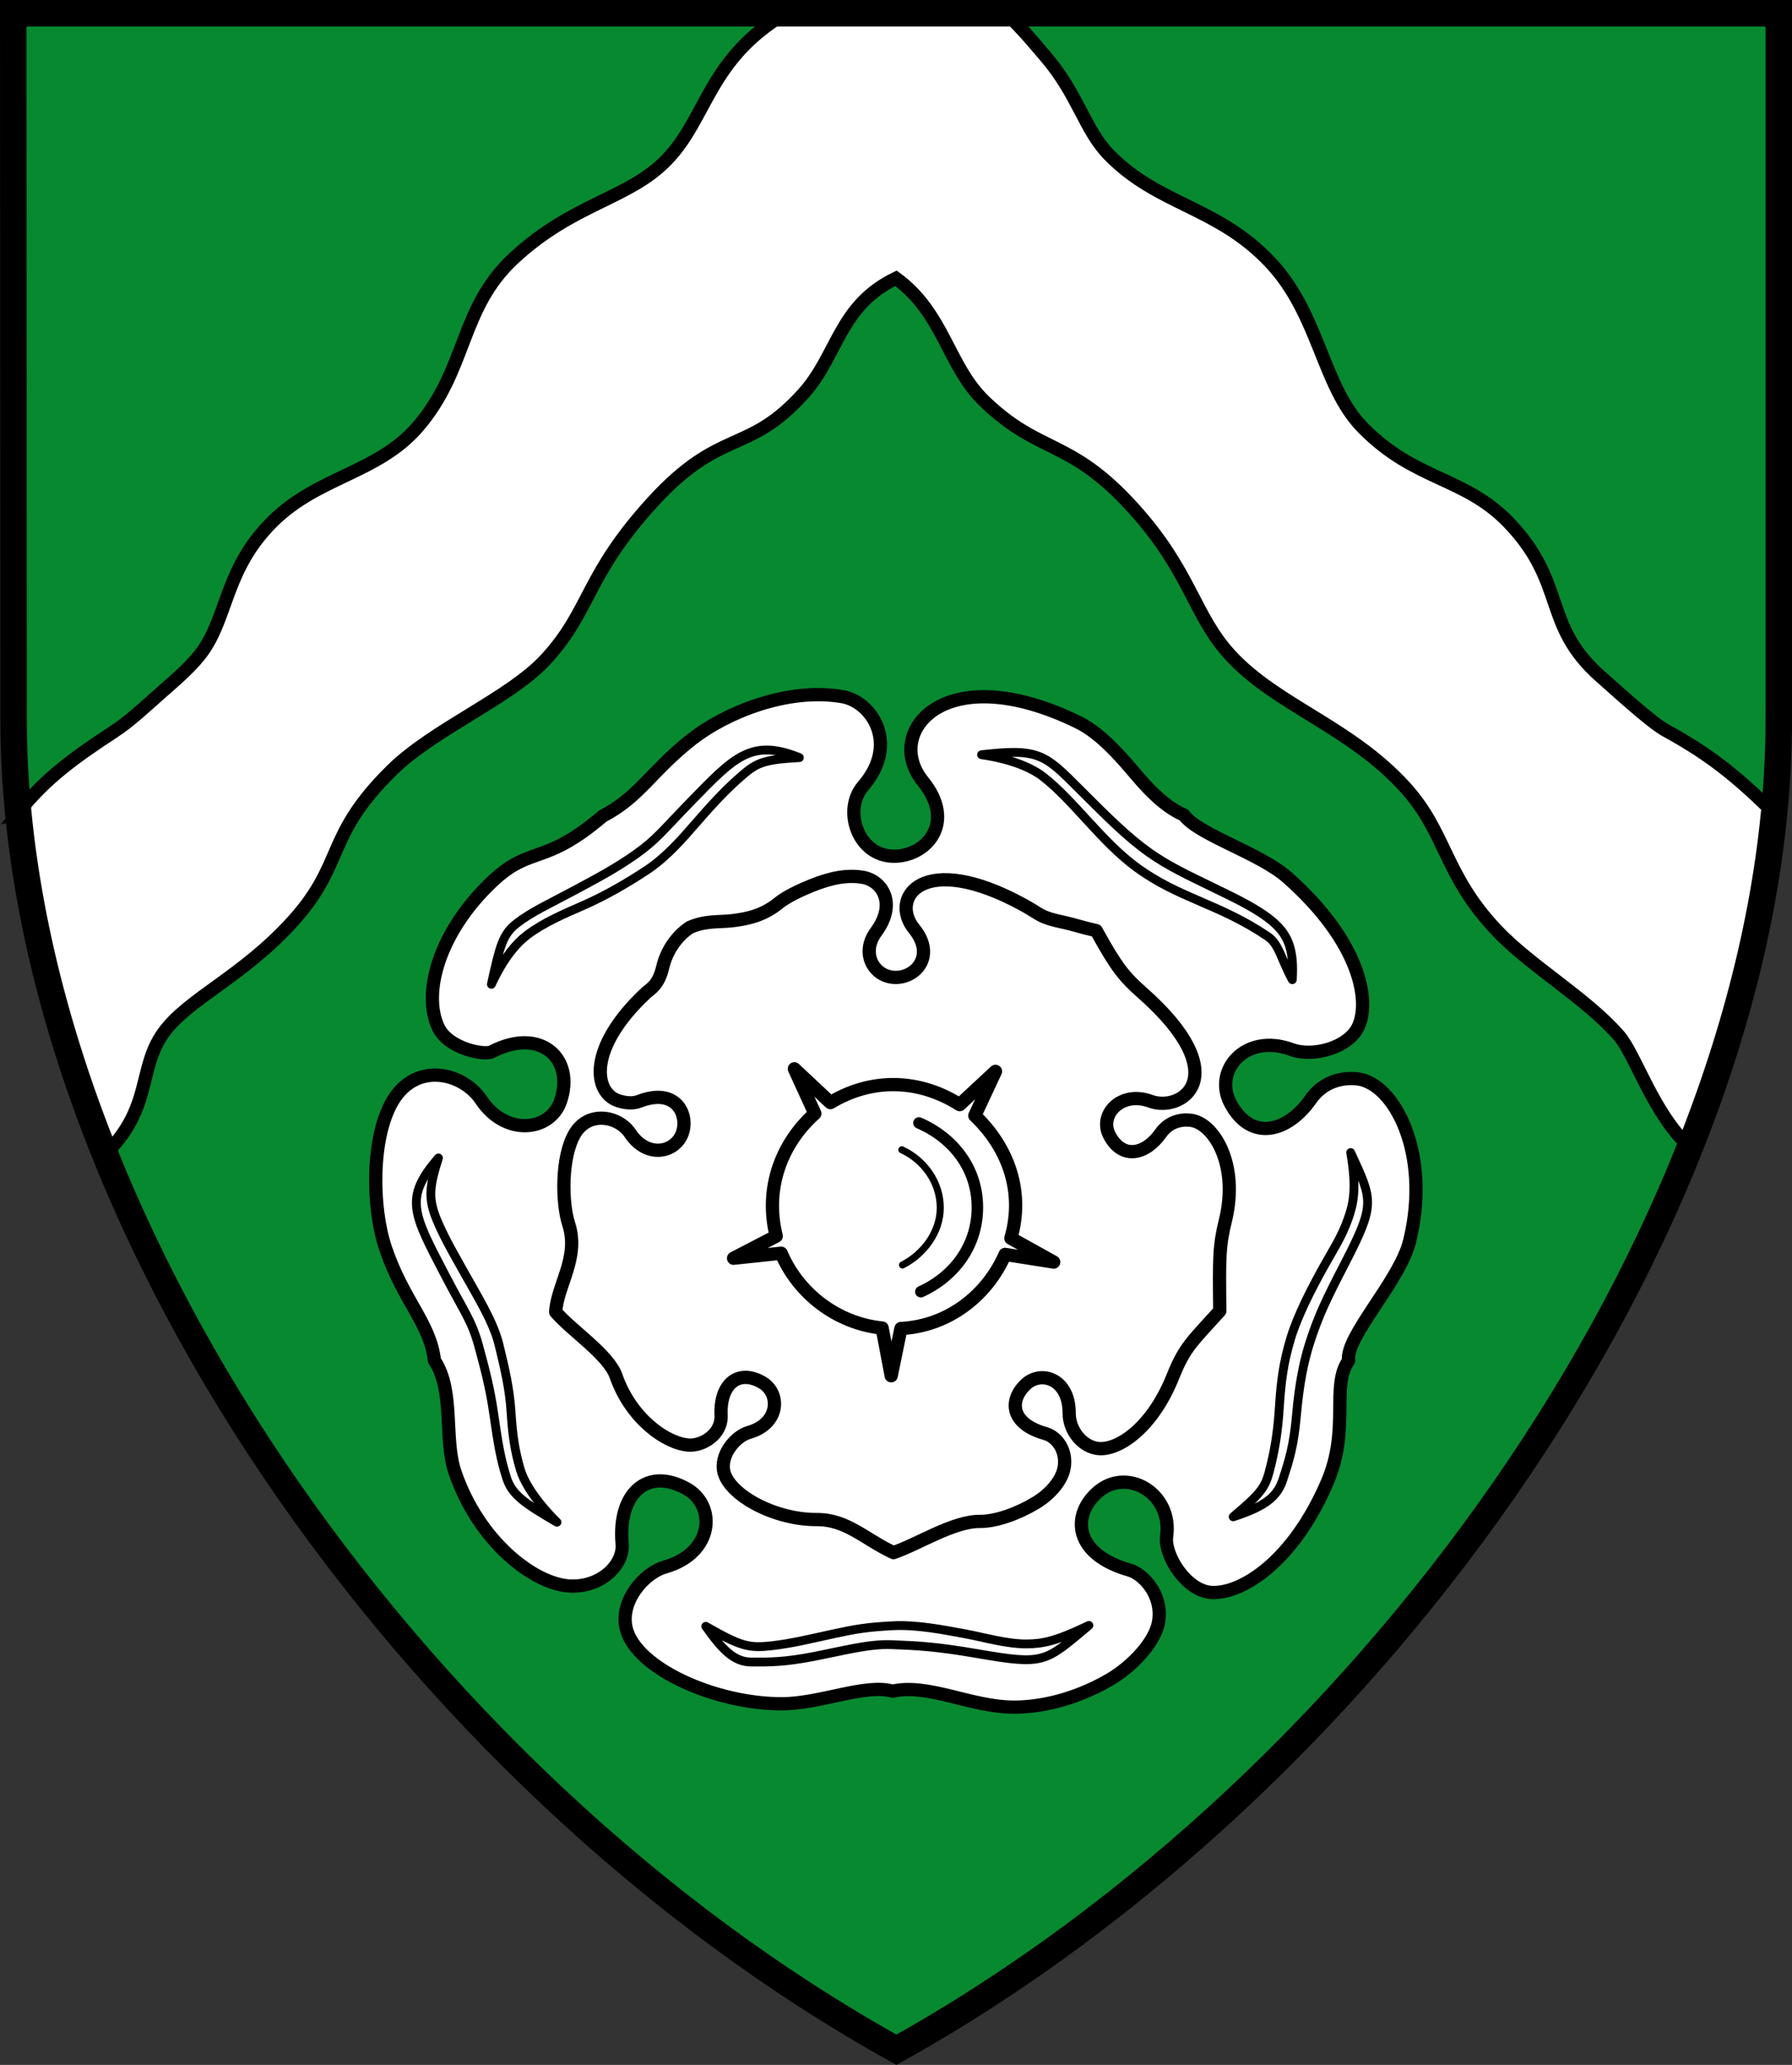 <?xml version="1.0" encoding="UTF-8"?>
<svg width="203mm" height="233.762mm" version="1.1" viewBox="0 0 203 233.762" xmlns="http://www.w3.org/2000/svg">
 <rect x="0" y="0" width="203" height="233.762" fill="#333333" stroke="none"/>
 <title>Wappen der Gemeinde Finnentrop</title>
 <path d="m201.5 81.503v-80.003h-199.999l0.041 80.003c0.05 55.582 44.952 120.005 100.008 150.543 54.948-30.538 99.95-95.147 99.95-150.543z" fill="#078930"/>
 <path d="m2.008 92.089c3.055-3.957 6.567-6.428 10.945-9.299 1.785-1.171 3.483-2.788 5.167-4.269 1.893-1.666 3.729-3.217 4.897-4.891 2.8-4.013 2.55-9.303 7.833-14.56 5.174-5.15 11.946-5.473 16.506-10.78 5.573-6.488 4.724-13.358 10.816-19.025 6.814-6.338 13.069-6.697 17.409-11.232 4.552-4.756 4.682-11.359 13.414-16.532h25.001c2.353 2.353 3.194 3.444 4.385 4.823 3.777 4.372 4.467 8.367 7.28 11.232 5.608 5.71 12.263 5.798 18.243 12.15 5.57 5.917 5.868 14.006 10.461 18.695 5.939 6.062 11.536 5.544 16.554 10.768 6.597 6.867 3.745 11.584 10.425 17.447 1.936 1.699 5.671 5.147 7.366 6.078 5.191 2.85 8.125 5.282 12.455 9.535-1.798 12.481-4.543 24.702-9.715 37.672-4.192-3.824-6.166-10.491-8.064-12.663-3.728-4.266-9.986-7.837-13.837-11.905-5.979-6.314-5.684-11.012-10.327-16.151-6.268-6.938-14.574-9.276-19.846-15.001-4.175-4.534-4.459-9.419-10.963-16.615-7.244-8.016-10.56-6.047-16.896-12.138-4.156-3.995-4.579-9.956-10.021-13.927-6.465 3.129-6.565 8.706-10.497 13.069-6.298 6.989-9.315 3.794-17.046 12.239-7.666 8.375-7.004 12.283-12.123 17.836-4.082 4.428-12.634 7.824-17.449 12.556-7.572 7.442-5.284 10.489-11.133 17.006-5.725 6.378-11.964 8.834-14.758 12.751-2.869 4.022-1.232 8.551-6.613 13.751-4.844-12.468-8.352-25.32-9.868-38.62z" fill="#fff" fill-rule="evenodd" stroke="#000" stroke-width="1.5"/>
 <path d="m134.113 92.266c-2.43-1.037-4.511-3.497-5.638-4.825-1.508-1.777-3.827-4.453-6.333-5.676-15.213-7.424-22.089 1.175-17.598 6.681 3.811 4.673 0.398 8.526-3.327 8.486-4.079-0.045-5.753-5.269-3.446-7.939 4.11-4.757 1.009-9.55-2.335-10.125-6.261-1.077-13.274 1.854-17.046 4.804-4.6 3.596-5.914 6.54-10.127 8.725-6.65 5.674-8.127 3.278-12.464 7.36-6.093 5.735-7.99 12.686-6.139 16.571 1.145 2.403 5.236 3.162 6.029 2.749 5.539-2.883 9.453 0.752 7.813 5.574-1.159 3.407-6.181 4.059-8.997-0.136-2.091-3.115-7.351-4.351-10.012 0.106-2.469 4.135-2.378 12.113-0.81 16.719 2.03 5.967 5.045 8.44 5.533 12.684 2.295 3.433 1.03 8.855 2.334 12.664 2.685 7.842 8.951 12.66 13.001 12.862 3.528 0.177 6.138-2.419 5.926-4.794-0.502-5.646 2.791-8.704 7.26-6.247 3.451 1.897 3.139 7.315-2.403 8.889-2.452 0.697-5.202 4.002-4.368 7.064 1.225 4.497 10.154 8.437 17.611 8.42 4.375-0.011 9.426-2.298 12.542-1.428 3.989-0.898 8.84 1.761 13.613 1.807 2.812 0.027 6.788-0.699 10.896-3.07 2.735-1.578 5.236-4.369 5.611-6.549 0.541-3.149-1.8-5.473-3.278-5.892-6.358-1.806-6.545-6.181-3.704-8.751 3.361-3.04 8.595 0.058 7.901 4.928-0.299 2.096 2.21 6.218 5.125 6.355 3.418 0.158 9.21-3.499 13.067-12.472 2.606-6.063 0.381-10.897 2.424-13.777-0.403-2.696 5.799-9.004 6.911-13.533 2.46-10.022-1.819-17.904-5.902-18.36-1.772-0.198-3.884 0.291-5.311 2.323-2.651 3.774-6.796 4.791-9.1 0.42-1.943-3.687 1.708-7.993 6.942-6.066 2.414 0.889 6.438-0.194 7.555-2.588 1.385-2.969 0.157-9.65-8.019-16.884-3.163-2.799-10.118-4.832-11.735-7.083z" fill="#fff" stroke="#000" stroke-linecap="round" stroke-linejoin="round" stroke-width="1.5"/>
 <g fill="none" stroke="#000">
  <g stroke-linecap="round" stroke-linejoin="round">
   <path d="m114.512 140.18 4.852 2.696-5.505-0.868c-2.026 4.641-6.42 8.114-11.801 8.391l-1.102 5.35-1.025-5.404c-5.154-0.526-9.502-3.934-11.44-8.471l-5.392 0.568 4.835-2.504c-1.335-5.309 0.511-10.421 4.372-13.878l-2.32-5.06 4.081 3.824c4.723-2.839 10.085-2.666 14.648 0.229l4.056-3.767-2.344 5.013c3.897 3.715 5.575 8.745 4.086 13.88z" stroke-miterlimit="8" stroke-width="1.5"/>
   <g>
    <path d="m104.1 127.127c3.895 1.681 6.619 5.166 6.619 9.555 0 4.31-2.587 7.813-6.407 9.55" stroke-width="1.3"/>
    <path d="m102.162 130.167c2.507 1.16 4.353 3.664 4.353 6.564 0 2.799-1.912 5.266-4.278 6.475" stroke-width=".8"/>
    <path d="m124.184 105.353c-1.593-0.348-2.551-0.699-3.637-0.927-2.84-0.595-2.611-0.886-4.572-1.961-11.432-6.269-15.284-0.818-12.422 2.691 2.429 2.978 0.254 5.525-2.12 5.497-2.421-0.029-3.986-2.722-2.196-5.148 2.413-3.271 0.644-5.824-1.488-6.184-1.735-0.293-3.562 0.026-5.827 0.942-1.186 0.479-2.787 1.213-3.738 1.985-1.595 1.295-3.273 1.759-5.239 1.985-1.519 0.175-3.005-0.028-4.79 0.752-1.568 1.024-2.671 2.746-3.08 4.502-0.483 2.075-1.403 2.456-1.889 2.91-6.716 6.266-5.946 11.366-3.089 12.236 0.656 0.2 1.527 0.351 2.323 0.043 4.287-1.654 5.676 1.682 4.821 3.742-0.879 2.118-3.97 2.713-5.86-0.118-1.327-1.988-4.748-2.583-6.285 0.068-1.54 2.655-1.452 7.814-0.675 10.211 1.239 3.821-1.31 6.929-1.474 9.95 1.779 2.093 5.988 4.825 6.835 7.248 1.679 4.807 5.644 7.63 8.221 7.817 1.552 0.113 3.778-1.183 3.682-3.371-0.157-3.561 1.984-5.289 4.689-3.696 2.017 1.188 2 4.63-1.531 5.633-1.562 0.444-3.357 2.616-2.815 4.565 0.718 2.581 5.742 5.325 10.495 5.302 3.42-0.017 5.405 2.206 8.688 3.741 2.827-0.952 6.772-3.561 9.814-3.531 1.792 0.017 4.294-0.889 6.279-2.083 1.724-1.037 2.951-2.538 3.227-3.92 0.376-1.88-0.698-3.543-2.121-3.945-3.963-1.119-4.109-3.745-2.234-5.545 1.709-1.641 4.944-0.713 4.94 3.236-0.002 2.043 1.598 3.934 3.456 4.018 2.241 0.101 5.981-2.392 8.295-8.169 1.345-3.357 2.204-3.97 5.31-7.419-0.067-6.084-0.07-7.351 0.639-10.238 1.568-6.386-1.349-11.061-3.951-11.352-1.129-0.126-2.475 0.185-3.385 1.48-1.69 2.405-4.331 3.021-5.799 0.236-1.238-2.349 1.31-5.093 4.645-3.865 3.54 1.303 9.741-2.863-0.929-12.282-2.018-1.781-2.917-2.848-5.214-7.036z" stroke-width="1.5"/>
   </g>
  </g>
  <g stroke-linejoin="round" stroke-width="1">
   <path d="m111.193 85.442c6.535-0.761 7.191-0.004 11.098 3.906 3.272 3.275 5.498 5.477 7.896 7.174 2.063 1.46 4.295 2.527 6.963 3.816 3.068 1.483 5.418 2.615 7.086 4.056 1.716 1.482 2.365 3.158 2.158 6.513-1.295-2.388-1.498-4.02-2.789-4.894-5.52-3.735-10.001-4.271-14.846-7.814-3.998-2.923-7.086-7.537-10.596-10.27-1.279-0.996-3.595-2.007-6.97-2.488z"/>
   <path d="m90.552 85.767c-5.473-2.217-7.427-0.004-12.318 5.008-3.233 3.313-3.845 4.257-6.244 5.954-2.063 1.46-4.192 2.616-6.805 4.013-3.068 1.641-4.953 2.472-6.695 3.823-1.56 1.209-1.901 2.652-2.824 6.864 1.373-2.973 2.835-4.662 4.079-5.596 1.873-1.407 4.125-2.363 6.287-3.309 2.52-1.102 5.001-2.534 7.386-4.117 2.217-1.514 3.951-3.546 5.652-5.499 1.437-1.649 2.85-3.209 4.511-4.693 2.062-1.842 2.651-2.204 6.97-2.449z"/>
   <path d="m49.669 131.092c-3.955 4.543-2.868 6.309 0.763 13.288 2.137 4.107 3.009 5.123 3.784 7.958 0.666 2.438 1.294 4.78 1.713 7.713 0.492 3.444 0.791 5.176 1.464 7.275 0.603 1.879 2.004 2.855 5.7 5.002-2.324-2.307-3.681-4.421-4.134-5.909-0.681-2.241-0.917-4.199-1.067-6.554-0.174-2.745-0.724-4.972-1.397-7.755-0.664-2.601-2.575-5.628-3.828-7.894-1.058-1.914-2.071-3.592-2.975-5.628-1.188-2.676-1.164-3.947-0.025-7.495z"/>
   <path d="m153.007 130.481c2.466 5.384 2.868 5.736-0.686 12.6-2.129 4.111-2.933 5.849-3.86 8.645-0.796 2.399-1.294 5.048-1.599 8.515-0.304 3.466-0.829 5.061-1.502 7.16-0.603 1.879-1.737 3.046-5.662 4.314 3.484-2.954 3.675-3.384 4.286-5.909 0.552-2.277 0.803-4.275 0.952-6.63 0.174-2.745 0.444-4.915 1.282-7.679 0.792-2.613 2.384-5.666 3.637-7.932 1.058-1.914 2.123-3.488 2.86-5.59 0.577-1.644 1.012-3.336 0.292-7.495z"/>
   <path d="m123.348 184.011c-5.033 4.207-4.986 4.513-12.7 3.184-4.562-0.786-6.74-0.9-9.684-1.007-2.526-0.092-5.282 0.655-8.645 1.314-3.414 0.669-5.088 0.667-7.242 0.652-1.926-0.013-3.264-1.408-5.125-4.038 3.968 2.264 4.869 2.488 7.452 2.199 2.328-0.26 4.586-0.824 6.893-1.325 2.687-0.583 3.905-0.783 6.788-0.941 2.727-0.149 5.707 0.447 8.169 0.897 2.152 0.394 4.821 1.187 7.049 1.16 1.743-0.02 3.192-0.238 7.047-2.096z"/>
  </g>
  <path d="m201.5 81.503v-80.003h-199.999l0.041 80.003c0.05 55.582 44.952 120.005 100.008 150.543 54.948-30.538 99.95-95.147 99.95-150.543z" stroke-linecap="square" stroke-width="3"/>
 </g>
</svg>
